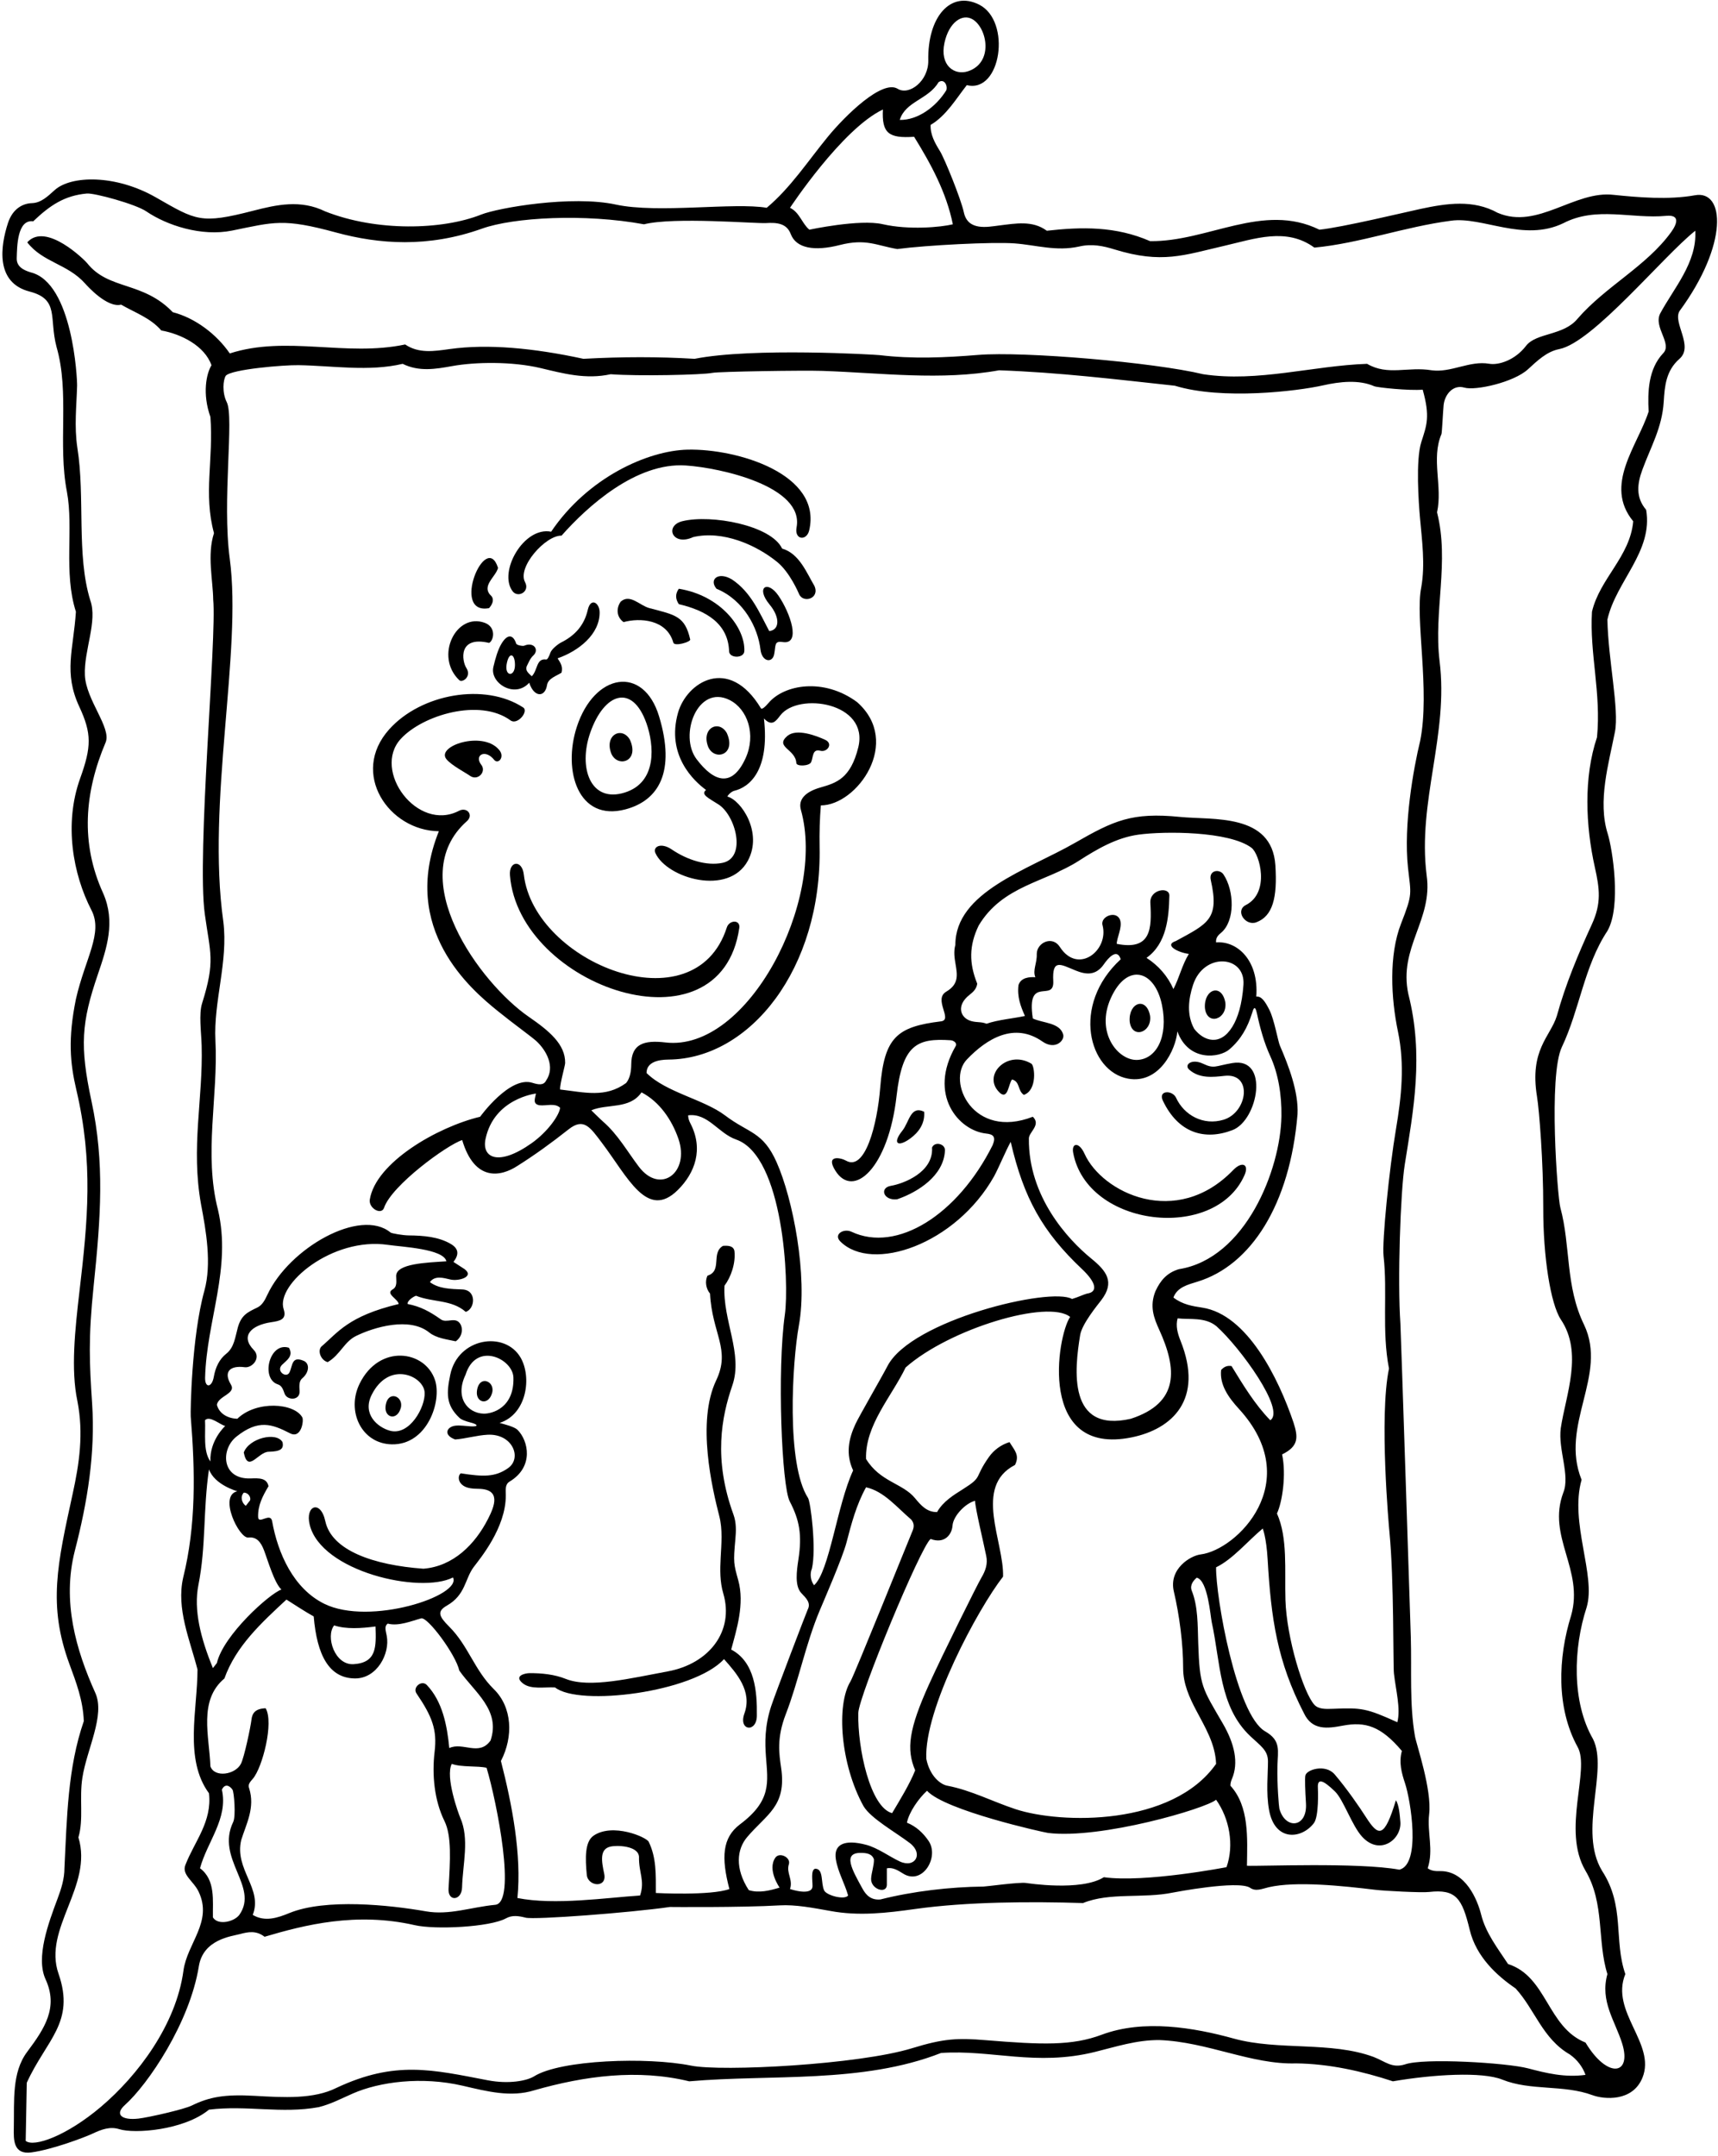 <?xml version="1.0" encoding="UTF-8"?>
<svg xmlns="http://www.w3.org/2000/svg" xmlns:xlink="http://www.w3.org/1999/xlink" width="479pt" height="601pt" viewBox="0 0 479 601" version="1.1">
<g id="surface1">
<path style=" stroke:none;fill-rule:nonzero;fill:rgb(0%,0%,0%);fill-opacity:1;" d="M 468.266 86.73 C 481.902 68.176 480.984 52.898 472.578 54.434 C 465.273 55.766 456.605 55.012 449.965 54.328 C 438.996 52.996 428.766 64.129 417.562 59.328 C 410.754 55.566 403.352 56.688 396.074 58.238 C 392.129 59.078 374.062 63.43 367.863 64.031 C 352.164 56.328 336.766 67.43 320.664 67.23 C 311.062 63.031 301.562 63.23 291.863 64.328 C 287.875 61.387 283.246 62.293 278.422 62.883 C 275.379 63.254 269.852 64.457 268.73 59.195 C 267.941 55.492 263.355 44.211 262.098 42.176 C 260.668 39.863 259.359 37.547 259.465 34.828 C 263.863 32.23 266.562 27.531 269.562 23.73 C 279.125 26.121 282.066 5.891 273.012 1.301 C 265.047 -2.73 258.59 4.676 258.816 16.863 C 258.918 22.527 253.52 26.734 250.281 24.754 C 245.965 22.113 235.699 32.184 230.828 38.109 C 225.332 44.801 220.43 52.355 213.766 57.93 C 204.75 56.367 183.348 59.566 171.73 57.035 C 159.496 54.371 138.945 57.914 134.148 59.824 C 123.379 64.105 105.066 64.633 90.664 58.93 C 83.816 55.578 77.164 57.055 70.516 58.77 C 55.906 62.531 54.707 61.461 43.484 55.043 C 32.215 48.594 19.805 48.871 15.227 53.008 C 13.273 54.77 11.438 56.555 8.902 56.633 C 6.43 56.711 3.539 58.098 2.207 62.219 C 0.16 68.535 -1.402 78.785 8.254 81.281 C 16.617 83.445 13.617 88.613 15.766 96.73 C 19.465 109.531 16.066 123.828 18.664 137.129 C 20.566 147.328 17.664 159.629 21.164 170.531 C 20.484 181.094 17.664 187.465 22.109 197.012 C 25.594 204.492 25.52 208.191 22.344 217.012 C 17.781 229.703 20.348 243.777 25.496 253.73 C 28.801 260.117 23.75 267.152 21.164 278.531 C 18.93 289.551 19.527 296.34 21.281 303.812 C 26.055 324.102 24.465 340.305 22.176 359.836 C 20.879 370.895 19.742 381.844 21.566 390.531 C 23.371 399.664 22.094 408.062 20.27 416.41 C 15.984 436.02 13.324 447.496 19.348 463.883 C 21.223 468.973 23.164 474.039 23.363 479.828 C 18.863 492.828 18.664 506.73 17.965 520.832 C 17.965 523.777 17.086 526.543 16.055 529.297 C 13.504 536.098 9.918 545.719 12.703 551.785 C 16.305 559.633 12.492 565.445 7.566 572.031 C 3.242 577.816 4.008 585.691 3.852 593.191 C 3.781 596.543 3.691 600.73 8.758 600.047 C 14.609 599.258 23.641 595.836 25.863 594.789 C 28.281 593.645 30.703 592.758 33.223 593.562 C 37.492 594.926 51.289 593.875 58.266 588.129 C 68.863 586.832 78.465 589.332 88.863 587.43 C 92.242 586.602 95.281 584.973 98.426 583.602 C 105.766 580.398 117.504 578.781 129.039 581.469 C 135.859 583.055 142.438 584.762 148.965 582.73 C 162.965 578.73 177.766 576.73 192.164 580.23 C 214.965 578.23 240.465 580.93 262.363 572.332 C 276.312 571.336 288.848 576.105 305.273 572.039 C 311.105 570.598 316.941 568.672 323.266 568.73 C 336.664 569.23 348.965 575.629 361.363 575.23 C 370.562 575.332 379.863 577.43 388.363 580.23 C 399.641 578.293 413.242 577.496 418.844 579.75 C 426.773 582.945 435.91 581.098 443.984 584.086 C 447.23 585.285 455.191 586.004 457.941 579.215 C 461.781 569.727 448.855 560.848 453.164 550.332 C 449.863 540.832 453.133 531.465 446.664 521.531 C 439.965 510.43 448.496 493.562 444.164 484.828 C 438.164 474.43 438.664 459.43 442.363 448.129 C 445.062 439.164 437.562 424.531 440.965 412.531 C 434.766 397.23 448.363 383.43 441.664 369.328 C 436.379 358.504 437.973 347.445 435.035 336.613 C 434.25 333.719 431.676 299.855 435.465 291.895 C 440.453 281.398 441.645 269.398 448.164 259.531 C 452.113 252.688 449.562 236.598 448.246 232.41 C 445.395 223.355 448.535 212.863 450.266 204.031 C 451.496 197.797 448.363 183.828 448.164 172.73 C 450.562 162.031 460.965 153.73 458.965 142.129 C 455.945 138.59 456.531 134.746 457.906 130.973 C 460.191 124.695 463.414 119.289 463.863 112.039 C 464.133 107.66 464.48 103.336 468.266 100.031 C 472.297 96.496 466.332 89.965 468.266 86.73 Z M 263.328 11.945 C 264.59 6.141 268.355 3.676 271.203 5.406 C 275.289 7.891 277.051 17.5 269.898 19.867 C 266.109 21.121 261.965 18.246 263.328 11.945 Z M 261.664 22.93 C 263.164 21.828 264.266 23.73 263.863 25.129 C 260.965 29.828 255.863 33.531 250.863 33.43 C 252.465 28.23 258.863 27.73 261.664 22.93 Z M 246.164 30.531 C 245.836 37.129 247.75 38.621 254.863 38.129 C 259.562 45.73 263.863 53.629 265.664 62.531 C 262.34 63.34 253.434 64.176 246.074 62.496 C 239.664 61.031 225.664 64.031 225.664 64.031 C 223.664 62.43 222.965 59.23 220.266 57.93 C 220.266 57.93 234.766 35.93 246.164 30.531 Z M 28.168 587.316 C 18.535 595.492 9.383 598.695 7.164 596.832 L 7.465 580.629 C 12.895 568.68 21.055 563.836 16.316 550.227 C 11.93 537.629 25.996 525.812 21.863 512.23 C 23.363 507.129 22.066 501.43 22.965 495.629 C 24.164 487.73 29.398 478.195 26.566 471.93 C 21.164 459.93 17.266 446.43 20.863 432.328 C 24.414 418.617 26.598 405.102 25.68 391.199 C 24.945 380.047 24.578 373.211 26.105 358.52 C 28.109 339.25 29.188 324.129 25.52 307.039 C 22.195 291.562 22.715 285.02 27.277 271.656 C 29.785 264.305 32.246 256.957 28.766 249.031 C 22.363 235.031 23.566 220.828 29.465 206.93 C 31.098 202.863 23.965 195.129 23.664 188.23 C 23.363 181.328 27.266 173.164 25.164 167.328 C 21.266 154.73 23.766 138.531 21.566 124.828 C 20.668 118.801 21.344 113.16 21.496 107.531 C 21.547 105.723 20.309 78.828 8.562 75.93 C 6.562 75.328 4.562 74.328 4.664 71.93 C 4.766 68.828 4.766 61.098 9.266 61.695 C 13.988 57.195 17.996 54.523 24.211 53.949 C 26.281 53.754 37.812 56.898 40.797 58.934 C 46.516 62.828 56.156 66.016 64.715 64.281 C 76.445 61.902 78.918 60.797 93.656 64.809 C 105.707 68.09 119.359 69.109 134.41 63.73 C 143.164 60.602 162.93 59.477 179.562 62.531 C 187.863 60.43 210.719 62.367 213.586 62.188 C 216.582 62.004 219.324 62.238 220.465 65.234 C 221.977 69.23 227.039 70.121 234.137 68.309 C 241.445 66.445 244.359 68.434 250.164 69.43 C 258.207 68.359 276.762 67.395 282.887 67.855 C 288.941 68.309 294.43 70.145 300.863 68.73 C 304.465 67.879 307.641 68.578 310.766 69.543 C 323.984 73.613 330.098 71.121 341.359 68.527 C 349.848 66.57 358.648 63.316 366.465 69.031 C 379.164 67.828 391.562 63.23 404.562 61.531 C 413.297 60.297 424.797 67.562 435.863 62.23 C 445.109 57.426 454.852 61.086 464.562 60.172 C 468.477 59.805 467.605 62.395 465.949 64.688 C 459.059 74.227 447.715 79.781 439.863 88.828 C 435.965 93.629 428.332 92.695 425.465 96.43 C 422.418 100.406 417.848 101.863 415.223 101.41 C 409.75 100.465 404.621 103.957 399.164 103.23 C 392.496 102.129 386.965 104.828 381.164 101.43 C 366.164 101.93 350.664 106.629 335.465 104.328 C 321.727 101.016 285.438 97.906 272.727 98.945 C 263.555 99.695 254.414 100.102 245.234 99.004 C 244.113 98.867 209.863 96.828 193.664 100.031 C 183.562 99.43 173.664 99.43 162.664 100.031 C 148.781 97.023 136.027 95.828 125.391 97.309 C 121.066 97.91 116.77 98.609 112.965 96.031 C 96.465 99.531 79.863 93.43 64.066 98.531 C 60.363 93.129 54.363 88.629 48.164 87.031 C 39.832 78.336 30.273 80.938 24.273 73.332 C 23.684 72.586 12.797 61.766 7.598 67.562 C 11.945 73.176 18.816 73.539 23.723 79.035 C 24.238 79.613 29.863 85.93 33.766 84.93 C 37.566 87.129 41.965 88.629 44.965 92.129 C 50.566 93.129 57.066 96.43 58.965 101.828 C 57.531 104.129 56.363 109.766 58.664 116.23 C 59.566 128.129 56.664 137.629 59.664 148.629 C 57.691 154.641 59.387 161.879 59.445 167.18 C 60.469 177.812 54.816 238.27 57.102 254.836 C 58.605 265.738 60.074 267.887 56.348 279.695 C 55.398 282.695 56.113 287.648 56.223 291.531 C 56.641 306.281 53.168 319.855 56.066 335.828 C 57.453 343.129 59.07 352.312 56.98 359.84 C 53.387 372.789 53.078 393.656 53.176 394.867 C 54.43 410.285 54.68 425.273 51.066 439.828 C 49.098 448.465 52.965 457.23 55.066 465.43 C 55.066 476.531 51.266 490.43 58.266 499.93 C 59.164 507.832 54.266 513.332 51.766 519.73 C 50.465 522.598 53.898 524.297 55.363 527.332 C 59.395 535.754 52.191 541.688 51.148 549.375 C 49.105 564.496 38.387 578.645 28.168 587.316 Z M 395.895 144.184 C 396.469 150.688 397.398 157.352 396.266 163.73 C 394.496 172.297 398.766 192.531 395.965 206.531 C 394.074 214.277 391.289 229.98 392.562 241.863 C 393.363 249.332 393.977 248.961 390.641 257.461 C 387.184 266.273 387.828 278.309 389.77 287.59 C 391.703 296.844 390.738 305.77 389.223 314.727 C 387.34 325.84 385.293 346.094 385.758 350.195 C 386.902 360.273 385.211 370.988 387.266 381.531 C 384.465 394.93 387.27 425.895 387.398 427.195 C 388.695 440.418 388.383 464.195 388.648 466.539 C 389.18 471.273 390.57 476.309 389.598 480.129 C 380.969 476.207 379.551 476.047 371.66 476.379 C 369.543 476.469 367.602 476.488 366.477 475.266 C 363.43 471.969 358.719 456.691 358.395 446.027 C 358.145 437.707 359.082 428.742 356.031 421.93 C 357.531 418.73 358.664 411.062 357.465 405.465 C 362.164 403.164 361.93 400.629 360.664 396.629 C 356.449 384.168 347.738 366.469 335.203 364.539 C 332.441 364.117 329.746 363.699 327.164 361.73 C 328.215 358.855 331.137 358.145 333.926 357.285 C 348.723 352.734 359.656 335.93 361.766 310.629 C 362.094 304.379 359.23 296.996 356.844 291.48 C 356.328 290.297 355.27 284.176 353.914 281.52 C 352.73 279.195 351.719 277.668 350.266 277.828 C 351.016 267.703 344.914 262.223 339.062 262.73 C 338.926 261.473 339.609 260.734 340.426 260.062 C 344.41 256.77 344.16 248.305 341.117 243.773 C 340.027 242.156 336.949 242.562 337.582 245.359 C 340.051 256.262 336.777 257.469 327.863 262.328 C 324.332 263.496 328.633 265.598 331.465 265.93 C 329.562 269.031 328.832 272.531 327.164 275.73 C 325.562 272.129 323.062 269.23 319.664 267.031 C 325.301 263.031 325.895 255.727 326.031 249.695 C 326.094 247.074 320.512 247.91 320.73 251.695 C 321.141 258.879 320.992 265.055 311.363 263.129 C 311.363 261.406 312.996 258.5 312.293 256.48 C 311.324 253.699 306.734 255.43 307.395 257.91 C 309.27 264.918 300.555 271.844 295.504 263.992 C 293.379 260.691 289.062 262.84 289.062 265.93 C 289.164 268.531 287.863 270.43 288.664 272.43 C 287.164 272.328 284.664 272.43 283.965 274.629 C 283.562 277.93 284.562 280.531 285.766 283.23 C 282.562 283.93 278.164 284.297 275.062 285.398 C 273.488 284.777 272.469 285.125 270.77 284.648 C 267.773 283.809 266.473 280.336 270.332 277.328 C 271.332 276.551 272.27 275.684 272.465 274.23 C 270.164 268.531 270.164 263.629 272.863 258.031 C 279.488 246.918 291.445 245.969 300.719 240.016 C 305.969 236.645 311.316 233.523 317.418 232.68 C 324.684 231.68 342.723 231.695 348.926 236.34 C 351.211 238.047 354.191 248.816 347.367 252.301 C 344.258 253.891 347.23 258.234 350.266 257.121 C 354.828 255.438 356.191 250.297 355.586 241.195 C 354.613 226.629 338.09 228.652 329.059 227.746 C 315.539 226.391 310.539 228.766 299.648 235.008 C 286.535 242.523 266.363 248.648 266.363 263.43 C 265.852 265.262 266.129 267.055 266.414 268.75 C 266.906 271.688 267.414 274.34 263.863 276.43 C 260.098 278.598 265.797 284.297 262.363 284.73 C 250.086 286.238 246.527 289.145 245.414 303.211 C 244.594 313.543 241.203 326.617 235.879 323.566 C 234.43 322.738 230.062 321.812 232.906 326.359 C 237.922 334.379 247.695 325.664 249.973 305.539 C 251.594 291.211 255.652 289.371 265.066 290.004 C 265.875 290.059 266.945 290.785 266.453 291.633 C 258.609 305.188 267.293 315.203 274.941 316.008 C 276.883 316.215 277.758 316.832 276.766 319.23 C 267.043 338.672 250.07 349.348 237.391 343.383 C 235.246 342.375 232.285 344.098 234.312 346.113 C 243.137 354.895 266.449 346.965 277.164 327.93 C 278.562 325.328 280.398 320.828 281.797 318.328 C 285.414 334.02 290.688 343.422 301.652 353.77 C 305.887 357.766 306.008 360.238 303.062 360.629 C 302.062 360.898 300.598 361.629 298.898 362.129 C 292.934 358.684 254.102 368.027 247.453 380.805 C 245.723 384.129 239.57 394.723 238.508 397.008 C 236.598 401.113 235.746 405.375 237.863 409.93 C 233.363 419.629 231.258 438.145 226.969 441.938 C 226 440.688 225.75 438.715 226.363 437.328 C 227.664 431.797 226.004 418.699 225.289 417.602 C 219.18 408.207 220.871 379.75 222.734 369.531 C 225.258 355.68 221.074 334.184 216.516 323.98 C 212.68 315.402 208.887 316.047 202.16 310.961 C 196.191 306.453 185.676 304.543 180.266 299.129 C 180.266 296.117 183.477 295.41 186.395 295.387 C 209.098 295.223 229.18 270.082 228.512 236.031 C 228.438 232.18 228.555 228.258 228.863 224.531 C 238.922 224.531 251.621 206.898 238.965 195.73 C 229.648 188.859 218.645 190.844 214.297 195.945 C 213.441 196.949 212.418 197.953 212.133 197.422 C 203.148 182.594 191.426 190.266 189.043 198.691 C 185.684 210.578 193.496 217.762 196.863 220.23 C 195.262 221.453 197.496 222.465 200.305 224.25 C 205.117 227.312 208.254 239.148 201.434 240.547 C 197.047 241.445 191.711 239.805 187.273 236.801 C 184.285 234.773 181.914 236.027 182.754 237.855 C 185.973 244.84 203.148 249.934 208.523 239.934 C 212.75 232.07 206.621 223.035 202.785 222.062 C 203.199 221.324 204.078 220.609 204.754 220.449 C 208.812 219.473 214.652 214.992 212.996 200.297 C 215.227 202.648 216.32 201.051 217.578 199.414 C 222.59 192.895 242.383 195.84 239.301 208.34 C 237.148 217.062 233.184 218.266 228.734 219.539 C 224.574 220.734 222.473 222.844 223.301 225.781 C 230.379 250.98 208.512 293.316 185.555 290.617 C 179.504 289.906 176.051 291.027 176 296.695 C 175.984 298.516 175.715 300.547 174.562 301.93 C 168.766 306.129 163.062 304.531 156.164 303.73 C 156.07 302.203 157.559 297.109 157.57 296.359 C 157.664 291.098 153.047 287.344 147.395 283.441 C 133.809 274.059 112.371 244.719 130.156 228.945 C 132.137 227.191 130.18 224.887 127.984 226.031 C 116.363 232.09 103.691 214.82 111.715 206.016 C 117.773 199.371 133.738 194.539 142.344 200.836 C 144.273 202.246 147.484 198.289 145.871 197.234 C 135.18 190.238 117.441 193.395 108.527 203.312 C 97.48 215.609 108.445 231.586 122.363 231.73 C 111.383 259.055 131.414 275.898 138.773 281.848 C 143.418 285.605 147.758 288.676 149.496 290.195 C 152.363 292.828 154.863 297.43 152.266 301.23 C 151.551 302.676 150.039 302.367 148.398 301.855 C 142.102 299.895 133.863 311.328 133.863 311.328 C 121.824 314.219 104.746 324.141 103.109 334.398 C 102.719 336.863 106.352 338.859 107.082 336.703 C 109.195 330.438 124.68 319.16 128.863 317.828 C 132.359 329.59 139.715 328.008 144.266 325.031 C 149.098 321.988 153.848 318.547 158.52 314.848 C 162.781 311.473 164.57 314.316 167.754 318.512 C 175.023 328.098 180.402 340.223 188.969 331.766 C 193.812 326.984 196.188 320.32 192.504 313.203 C 192.141 312.504 191.863 311.781 191.863 310.93 C 197.379 310.23 200.273 315.945 205.238 317.676 C 218.477 322.285 220.082 357.602 218.824 366.52 C 216.656 381.855 217.93 414.223 220.188 418.555 C 222.914 423.781 223.656 427.879 222.613 434.703 C 222.117 437.93 221.531 442.172 223.441 444.148 C 224.809 445.562 226.148 446.883 225.203 448.707 C 224.945 449.203 215.969 472.691 214.996 475.703 C 213.176 481.34 213.27 485.809 213.555 489.688 C 214.07 496.816 215.223 501.941 206.266 508.629 C 201.406 512.32 201.039 517.789 203.363 526.629 C 198.164 528.531 182.863 527.73 182.863 527.73 C 182.863 522.57 183.023 517.883 180.871 513.461 C 180.23 512.137 170.816 508.098 165.488 511.754 C 163.039 513.434 163.16 518.051 163.602 522.668 C 163.914 525.961 169.32 526.43 168.461 522.387 C 167.633 518.574 167.254 515.551 170.098 514.82 C 171.891 514.359 177.953 514.496 178.164 517.629 C 178.062 522.129 179.863 524.23 178.465 528.43 C 169.164 529.031 154.664 531.199 144.266 529.129 C 145.465 517.031 142.766 503.031 139.664 490.93 C 143.184 484.129 142.824 475.934 137.688 470.906 C 132.285 465.609 130.566 458.789 125.266 453.5 C 122.355 450.598 121.766 449.223 124.605 447.605 C 129.836 444.629 129.59 440.168 132.078 436.852 C 133.781 434.586 141.074 425.906 141.023 416.863 C 141.012 415.23 140.77 413.82 142.105 413.02 C 148.93 408.91 147.328 401.645 144.301 398.617 C 143.438 397.754 140.676 397.062 139.301 396.684 C 146.949 394.211 148.289 383.883 145.152 378.48 C 140.746 370.883 127.664 372.938 125.539 383.242 C 124.508 388.23 124.242 391.625 128.062 395.23 C 128.488 395.719 129.875 396.238 131.145 396.555 C 133.402 397.109 133.473 397.777 131.215 397.637 C 129.902 397.555 128.348 397.32 127.055 397.441 C 124.617 397.672 123.402 400.012 126.898 401.297 C 129.746 401.098 132.965 400.129 135.945 399.977 C 142.918 399.617 145.633 406.48 141.672 409.277 C 138.031 411.844 134.664 411.699 128.465 410.73 C 127.574 411.473 127.699 413.199 129.223 414.203 C 130.336 414.938 131.891 415.027 133.398 415.051 C 139.777 415.145 137.914 419.832 136.066 423.449 C 132.445 430.547 126.383 436.656 118.062 437.328 C 104.105 436.324 92.453 432.23 90.699 424.074 C 89.402 418.023 85.027 419.656 86.344 425.059 C 89.527 438.121 117.117 444.434 126.297 439.766 C 128.848 444.863 103.113 453.336 90.438 447.117 C 81.805 442.879 77.445 432.992 75.863 424.031 C 75.363 421.531 72.066 425.098 71.965 422.93 C 71.863 419.629 73.266 417.031 74.863 414.328 C 74.379 411.992 72.23 412.074 69.902 412.16 C 61.734 412.465 61.461 404.07 65.891 400.523 C 72.086 395.559 75.898 397.035 80.871 399.578 C 84.031 401.191 84.75 395.98 84.289 395.145 C 82.066 391.105 71.469 390.359 66.164 395.531 C 63.633 395.43 61.164 394.23 60.465 391.629 C 60.902 389.094 65.934 388.547 64.371 385.969 C 62.27 382.504 64.023 380.598 68.215 381.152 C 70.344 381.434 72.887 378.523 70.75 376.34 C 66.895 372.406 70.148 369.418 75.578 368.613 C 77.98 368.254 80.055 367.895 79.086 364.969 C 76.809 358.113 92.598 344.758 108.18 347.047 C 112.094 347.625 123.664 348.129 124.465 351.629 C 118.945 351.992 110.488 352.246 110.453 355.695 C 110.438 357.109 110.887 358.734 109.363 359.531 C 107.496 360.73 110.965 362.129 111.164 363.531 C 97.07 366.898 94.203 371.473 89.566 375.43 C 88.496 376.664 89.465 379.23 91.363 379.73 C 94.809 377.75 95.953 374.066 99.27 372.441 C 104.336 369.957 114.195 367.062 119.656 371.457 C 121.656 373.062 124.488 373.367 127.062 373.93 C 128.562 372.93 129.23 370.965 128.465 369.328 C 127.164 366.73 124.496 369.129 122.797 367.73 C 119.797 365.629 117.266 364.23 113.664 363.531 C 113.465 362.629 115.297 361.43 115.996 361.23 C 120.699 363.129 125.863 362.23 129.863 365.73 C 132.504 364.852 132.941 359.625 128.895 359.473 C 125.562 359.344 122.328 359.277 119.863 357.43 C 121.238 355.531 123.566 356.23 125.602 356.707 C 127.812 357.227 132.336 355.977 129.562 353.828 L 126.43 351.797 C 127.969 349.82 127.988 348.141 125.68 346.785 C 122.273 344.781 118.051 344.445 113.945 344.41 C 112.383 344.398 109.195 343.855 108.895 343.605 C 100.469 336.637 80.613 347.914 74.52 361.012 C 73.836 362.48 73.105 363.863 71.727 364.523 C 69 365.828 67.254 366.641 66.297 370.125 C 65.559 372.805 65.309 375.645 63.066 377.41 C 61.164 378.91 60.066 381.191 59.609 383.844 C 59.082 386.883 57.105 387.039 57.184 384.031 C 57.605 368.051 64.621 353.617 60.766 337.23 C 56.766 321.73 60.863 305.531 60.066 290.129 C 59.496 279.164 63.664 268.129 62.266 256.93 C 57.566 223.629 67.531 181.828 64.066 155.828 C 61.871 139.555 65.336 116.352 63.223 112.117 C 61.883 109.438 62.199 105.879 62.965 104.73 C 64.664 102.93 79.098 101.734 83.23 101.801 C 92.754 101.953 102.848 103.66 112.266 101.43 C 116.812 103.676 121.402 102.902 126.07 102.059 C 132.535 100.891 142.77 100.727 150.75 102.621 C 157.078 104.129 163.328 105.84 170.266 104.328 C 177.852 104.906 195.855 104.516 198.59 103.953 C 200.414 103.578 223.906 103.211 229.375 103.398 C 245.77 103.961 262.363 106.156 278.562 103.23 C 295.363 103.828 310.863 105.73 327.562 107.531 C 340.711 111.574 361.758 109.047 368.879 107.434 C 373.555 106.379 378.902 105.793 383.168 107.68 C 383.977 108.035 392.965 108.965 396.664 108.629 C 398.766 116.152 397.82 118.438 396.285 123.215 C 394.664 128.242 395.559 140.402 395.895 144.184 Z M 391.738 497.137 C 393.289 501.781 396.266 519.707 390.164 521.23 C 378.766 519.129 350.664 520.332 347.664 520.129 C 347.766 512.531 348.363 503.629 343.062 497.828 C 343.039 497.156 343.223 496.531 343.48 495.926 C 345.391 491.469 344.234 486.164 340.949 480.504 C 335.148 470.508 334.48 470.207 334.078 458.031 C 333.91 452.973 334.035 447.816 332.266 443.43 C 331.664 441.828 332.832 440.531 333.664 439.828 C 336.766 440.531 337.488 450.586 337.84 452.199 C 340.32 463.504 339.875 475.758 348.598 484.008 C 351.492 486.742 353.52 487.941 353.527 491.031 C 353.531 494.605 352.953 499.672 353.82 504.543 C 355.395 513.441 362.844 512.777 366.316 508.266 C 367.762 506.383 367.477 499.051 367.441 498.363 C 367.301 495.781 368.727 496.047 372.191 499.406 C 374.609 501.75 376.934 508.988 379.828 512.098 C 384.801 517.445 390.848 512.738 390.438 507.875 C 390.266 505.863 390.062 503.223 389.199 501.863 C 385.965 512.531 384.363 512.082 380.836 506.57 C 379.051 503.773 375.48 498.59 372.125 494.672 C 369.551 491.664 364.242 493.324 363.941 495.008 C 363.785 495.871 363.895 499.25 364.117 502.684 C 364.566 509.645 358.285 510.109 356.703 504.203 C 356.578 503.73 356.039 497.488 356.164 492.363 C 356.27 488.004 357.23 485.246 352.746 482.672 C 344.656 478.023 338.934 444.977 339.062 436.93 C 343.664 434.73 347.863 429.629 352.062 426.129 C 352.062 426.129 353.07 428.52 353.43 434.695 C 354.395 451.336 356.117 463.219 363.562 477.629 C 365.859 482.469 370.117 481.883 374.406 481.074 C 380.648 479.895 384.992 481.168 390.863 488.129 C 389.969 491.344 390.801 494.332 391.738 497.137 Z M 233.051 518.367 C 233.637 521.926 235.465 524.938 236.465 528.43 C 235.469 529.762 230.473 528.406 229.797 527.039 C 228.797 525.023 229.719 520.883 227.246 520.965 C 226.016 521.375 226.551 524.215 226.539 525.781 C 226.523 528.746 220.266 526.629 220.266 526.629 C 221.156 523.973 219.168 522.156 219.945 519.715 C 220.555 517.801 217.332 516.242 216.188 517.867 C 213.824 521.238 217.363 526.23 217.363 526.23 C 214.664 527.031 211.664 527.832 208.766 526.93 C 204.828 520.848 205.465 515.523 208.289 512.176 C 213.703 505.754 219.344 503.605 217.797 492.879 C 217.238 489.004 216.484 484.594 219.102 477.84 C 222.602 468.801 224.629 458.324 228.504 449.074 C 229.57 446.527 234.906 434.262 236.004 430.059 C 237.348 424.891 238.762 419.48 241.465 414.629 C 246.465 415.73 250.062 420.23 254.062 423.629 C 255.051 424.816 254.82 425.902 254.332 427.004 C 253.832 428.129 238.164 467.051 237.129 468.738 C 233.105 475.285 234.32 491.867 240.766 503.531 C 242.84 506.973 249.523 510.664 253.656 513.797 C 257.578 516.777 255.145 520.922 250.863 518.934 C 248.004 517.609 244.742 515.156 241.5 514.297 C 235.574 512.727 232.34 514.059 233.051 518.367 Z M 315.566 400.699 C 326.73 398.41 335.762 390.223 329.129 373.738 C 328.305 371.691 327.758 369.559 328.332 367.531 C 331.633 367.93 335.996 367.098 339.164 369.73 C 345.766 375.629 358.531 393.195 354.164 395.93 C 349.863 391.531 346.562 386.031 343.363 380.828 C 342.164 380.629 341.266 381.031 340.465 381.93 C 340.016 386.055 342.488 389.562 345.441 392.785 C 364.074 413.137 344.816 432.125 334.746 433.344 C 331.988 433.676 325.793 437.309 327.285 443.684 C 328.832 450.289 329.879 458.203 329.875 465.031 C 329.871 469.375 331.57 473.129 333.512 476.812 C 335.988 481.527 338.855 486.133 339.062 491.73 C 326.871 509.105 295.848 508.547 283.129 504.355 C 276.801 502.273 270.809 499.109 264.164 497.828 C 262.246 497.512 259.227 495.148 258.266 490.328 C 257.621 476.461 272.621 448.555 279.664 439.531 C 279.965 429.828 271.297 414.398 282.996 408.398 C 284.398 405.598 282.766 404.23 281.465 402.031 C 279.062 402.777 277.07 404.277 275.719 406.191 C 271.477 412.199 274.156 411.57 268.594 415.078 C 265.797 416.844 262.984 418.539 261.266 421.531 C 258.43 421.586 256.77 419.664 255.098 417.641 C 251.672 413.484 245.379 413.133 241.465 406.73 C 241.164 397.328 248.598 389.328 252.496 381.23 C 264.758 370.391 292.238 362.172 298.363 367.129 C 294.684 372.539 289.246 406.102 315.566 400.699 Z M 304.246 350.844 C 297.73 345.535 286.715 333.59 286.863 317.43 C 286.797 315.629 290.363 313.629 287.965 311.328 C 271.309 317.809 263.793 301.43 269.566 295.371 C 275.227 289.434 282.867 284.926 290.629 290.348 C 294.219 292.855 296.871 290.07 296.438 288.434 C 295.531 285.023 290.676 285.242 287.965 283.93 C 286.062 271.629 293.965 279.664 293.664 273.531 C 293.312 267.203 295.68 268.84 299.828 270.531 C 302.621 271.672 305.461 272.145 307.766 268.828 C 308.863 267.23 311.465 264.129 312.465 267.43 C 298.555 280.238 303.598 298.727 314.531 300.707 C 323.164 302.27 327.801 292.734 328.266 287.531 C 331.391 296.07 340 294.934 342.77 292.547 C 346.082 289.688 347.828 286.434 349.129 282.332 C 349.371 281.562 349.848 279.719 350.465 282.59 C 351.355 286.727 352.465 290.711 354.164 294.43 C 356.391 299.27 357.375 305.23 357.277 311.195 C 357.035 326.047 347.281 350.898 328.664 353.828 C 325.363 354.828 323.562 356.93 322.164 359.93 C 320.449 364.16 321.719 367.445 323.207 370.707 C 328.16 381.566 328.934 391.09 315.266 395.531 C 297.609 399.566 299.59 381.758 301.16 372.188 C 301.676 369.059 305.988 363.844 307.039 362.473 C 310.93 357.379 308.484 354.301 304.246 350.844 Z M 323.973 280.184 C 325.785 289.066 322.391 295.289 317.062 295.484 C 311.727 295.684 305.379 287.879 309.711 278.258 C 314.215 268.25 321.977 270.383 323.973 280.184 Z M 332.641 274.555 C 335.652 265.383 347.27 266.305 346.691 274.539 C 346.309 280.027 345.113 283.77 343.605 286.223 C 340.219 291.738 335.637 290.266 332.965 286.828 C 330.84 282.977 331.316 278.59 332.641 274.555 Z M 255.164 493.531 C 253.664 497.328 250.93 501.766 248.73 505.465 C 242.633 503.867 239.062 487.312 239.305 477.527 C 239.422 472.863 256.664 431.23 259.465 429.031 C 263.352 430.488 265.387 427.824 265.57 425.324 C 265.77 422.574 269.262 419.016 271.863 418.398 C 271.867 420.328 274.297 430.363 274.965 433.73 C 275.465 435.98 274.738 437.953 273.629 439.816 C 272.516 441.68 262.727 461.395 259.066 469.473 C 253.375 482.035 252.645 487.652 255.164 493.531 Z M 240.066 516.547 C 241.602 516.566 243.094 516.758 243.664 518.332 C 243.719 520.102 242.969 522.012 242.875 523.699 C 242.715 526.656 247.125 528.109 247.266 525.531 L 247.266 520.848 C 248.883 520.523 250.309 521.371 251.77 522.301 C 257.16 525.719 261.973 517.758 258.906 513.219 C 257.406 511 255.395 509.133 252.863 508.129 C 253.465 505.129 256.164 501.332 258.465 499.23 C 263.465 504.73 291.051 510.848 292.234 510.992 C 306.891 512.781 336.23 504.199 339.062 501.73 C 342.766 506.93 344.164 514.332 341.965 520.531 C 341.965 520.531 319.266 524.93 307.766 523.332 C 301.363 527.332 286.461 524.984 286.055 524.934 C 283.996 524.672 275.086 525.922 274.234 525.934 C 264.805 526.039 254.547 527.238 245.465 529.531 C 242.922 529.766 241.512 528.406 240.496 526.566 C 237.559 521.223 234.812 516.48 240.066 516.547 Z M 178.133 325.27 C 174.879 320.984 172.27 316.262 168.109 312.652 C 167.41 312.047 164.863 309.531 164.863 309.531 C 169.363 307.629 175.562 309.328 178.863 304.531 C 183.84 307.102 187.305 312.148 189.141 317.445 C 192.41 326.891 184.086 333.109 178.133 325.27 Z M 207.855 211.422 C 204.125 219.555 199.141 218.133 194.23 211.66 C 189.188 205.02 194.484 190.672 203.422 195.152 C 208.402 197.652 210.898 204.777 207.855 211.422 Z M 150.465 308.129 C 152.266 308.328 154.766 307.43 156.164 308.828 C 155.949 310.906 152.699 315.527 148.23 318.695 C 138.996 325.238 134.262 322.82 135.371 317.523 C 137.754 306.199 149.43 304.863 149.43 304.863 C 149.164 306.328 148.43 307.797 150.465 308.129 Z M 67.266 512.93 C 68.699 508.363 71.164 503.93 69.465 498.531 C 69.016 497.48 69.789 496.703 70.516 495.855 C 73.188 492.719 76.398 480.195 74.066 476.23 C 71.176 476.32 70.324 477.613 70.121 479.352 C 69.875 481.469 68.09 489.93 67.176 491.703 C 65.609 494.758 59.82 495.664 58.664 492.43 C 58.363 484.031 55.266 474.031 62.566 467.93 C 65.766 458.93 72.863 452.43 79.863 445.93 C 82.23 447.43 85.164 449.363 87.465 450.629 C 88.387 461.496 91.762 467.809 98.898 467.914 C 105.129 468.004 108.797 460.953 107.82 456.012 C 107.504 454.414 107.121 453.363 108.098 452.629 C 111.156 453.449 114.859 451.848 117.434 451.164 C 119.219 450.691 127.062 461.23 128.062 465.73 C 132.266 471.73 139.664 476.73 136.766 485.23 C 133.562 489.73 129.062 485.531 125.266 487.328 C 124.652 480.941 123.352 474.324 119.016 469.758 C 117.574 468.238 114.957 470.379 116.129 472.102 C 120.574 478.637 121.895 482.273 121.176 488.336 C 120.406 494.809 121.102 501.941 123.922 507.668 C 125.957 511.797 125.535 518.586 125.059 526.531 C 124.84 530.23 128.73 529.898 128.828 526.195 C 129.008 519.637 130.941 512.668 128.316 506.723 C 127.895 505.762 124.062 495.328 125.965 491.73 C 128.664 492.73 133.23 492.23 135.664 492.828 C 138.523 502.363 144.09 530.453 138.078 531.023 C 131.316 531.664 125.289 533.988 118.734 532.84 C 108.602 531.062 90.746 529.191 80.672 533.324 C 77.383 534.676 73.84 535.855 70.465 533.832 C 73.363 526.531 65.266 521.129 67.266 512.93 Z M 55.766 520.832 C 57.766 513.43 63.664 506.93 61.863 498.93 C 62.699 497.137 64.023 497.766 64.816 498.922 C 65.262 499.57 65.801 506.316 65.023 507.922 C 60.066 518.211 72.246 525.906 66.766 533.773 C 65.422 535.699 60.82 536.887 59.363 534.531 C 59.266 529.93 60.164 524.129 55.766 520.832 Z M 57.164 395.93 C 58.465 394.531 61.398 397.23 62.797 397.531 C 62.797 397.531 58.398 401.496 58.664 407.43 C 56.566 404.531 57.363 399.629 57.164 395.93 Z M 58.266 409.629 C 59.832 413.996 66.164 415.73 66.164 415.73 C 60.812 416.953 66.676 428.961 69.242 428.641 C 71.582 428.348 72.766 429.988 73.605 432.184 C 74.641 434.883 76.496 441.363 78.465 443.129 C 75.164 444.266 62.266 455.828 60.465 463.629 L 59.363 465.031 C 55.922 456.652 53.945 448.789 55.316 441.883 C 57.48 430.977 56.59 421.004 58.266 409.629 Z M 67.965 416.129 C 69.164 416.062 70.031 417.363 69.73 418.266 L 68.531 419.797 C 67.43 418.996 66.898 417.297 67.965 416.129 Z M 93.164 453.129 C 96.465 454.23 100.664 453.965 104.699 453.43 C 104.883 459.066 105.062 463.516 98.617 463.938 C 93.285 464.285 90.727 456.176 93.164 453.129 Z M 134.809 394.098 C 130.379 393.953 126.742 389.633 129.809 383.234 C 132.734 373.879 142.992 378.777 143.148 384.027 C 143.402 392.48 137.219 394.172 134.809 394.098 Z M 426.043 576.617 C 420.203 575.074 396.863 573.629 391.664 575.531 C 388.062 576.629 386.297 574.73 382.965 573.43 C 371.062 569.031 356.465 571.73 344.062 568.332 C 332.828 565.211 318.809 562.883 307.184 567.238 C 298.879 570.352 290.508 570.043 274.879 568.762 C 266.949 568.113 263.133 568.285 254.277 571.008 C 239.398 575.582 201.215 577.582 192.699 575.859 C 180.477 573.391 156.316 574.219 148.926 578.832 C 146.914 580.086 141.887 581.07 136.016 579.945 C 120.504 576.969 110.164 574.391 93.863 582.031 C 87.465 585.262 79.059 584.734 71.051 584.281 C 62.613 583.801 58.375 584.586 53.465 586.984 C 51.238 588.074 41.336 590.312 38.613 590.621 C 33.949 591.152 31.863 589.48 34.84 586.82 C 41.266 581.074 52.91 563.906 55.438 548.164 C 56.648 540.621 64.574 539.809 66.895 539.184 C 69.211 538.566 71.41 538.125 73.766 539.93 C 84.93 536.633 99.285 532.961 115.652 536.699 C 121.348 538.004 136.637 537.254 141.109 534.781 C 142.828 533.828 144.668 534.129 146.547 534.609 C 149.051 535.246 175.664 533.23 186.766 531.629 C 186.766 531.629 206.551 531.812 217.387 531.18 C 221.773 530.922 226.703 531.879 231.465 532.73 C 239.414 534.223 247.312 533.293 255.09 532.199 C 269.699 530.148 287.301 530.082 301.965 530.531 C 309.402 527.48 318.66 529.34 327.047 527.609 C 327.453 527.527 344.996 524.164 348.465 526.23 C 350.113 527.43 351.879 526.551 353.754 526.117 C 361.367 524.367 374.359 525.738 383.523 526.848 C 385.98 527.145 396.34 527.691 398.406 527.449 C 405.996 526.566 407.668 529.258 409.789 538.055 C 411.602 545.57 417.426 550.836 422.562 554.332 C 427.965 560.23 430.062 568.332 437.664 572.73 C 439.766 574.199 441.266 576.23 442.062 578.43 C 436.316 579.223 431.16 577.969 426.043 576.617 Z M 463.664 98.531 C 459.562 102.93 459.363 109.23 459.664 114.73 C 456.562 124.328 447.062 135.23 455.363 145.328 C 454.465 155.23 446.062 161.23 443.863 170.531 C 443.164 182.23 446.465 193.129 445.266 205.531 C 441.508 216.719 442.07 230.145 444.668 241.805 C 445.992 247.734 446.535 251.789 443.836 257.672 C 440.02 265.988 436.48 274.422 434.062 283.23 C 432.227 289.062 426.398 292.613 428.539 305.727 C 429.164 309.57 430.309 324.02 430.277 336.699 C 430.242 350.422 432.32 363.457 435.164 367.828 C 441.465 377.129 436.562 388.863 435.164 398.129 C 434.363 404.129 437.832 411.297 435.863 416.129 C 431.266 428.43 441.664 437.531 438.062 450.328 C 434.363 462.129 433.863 476.129 439.863 487.031 C 443.43 493.363 435.363 510.23 442.062 521.531 C 447.465 530.664 445.266 541.129 448.164 550.332 C 446.039 557.934 450.328 563.398 452.293 569.73 C 455.027 578.535 448.148 579.57 442.062 569.43 C 431.363 565.129 431.363 551.031 420.465 547.531 C 417.559 543.129 414.238 538.863 412.965 533.766 C 411.969 529.77 408.664 521.441 401.402 521.629 C 400.164 521.66 398.984 521.547 398.062 520.832 C 399.766 515.629 397.863 510.93 398.465 505.73 C 399.266 498.93 394.918 486.367 394.508 484.012 C 392.953 475.121 393.621 465.617 393.352 456.363 C 393.297 454.574 390.562 370.562 390.453 369.027 C 389.609 357.059 390.469 332.18 391.66 324.688 C 394.094 309.402 397.012 294.215 392.664 277.129 C 389.863 264.129 399.562 256.43 397.766 244.031 C 395.164 223.43 403.965 204.828 401.363 184.23 C 399.699 170.297 404.164 156.629 400.664 142.828 C 402.27 135.648 398.965 127.93 401.891 121.027 C 402.059 120.625 402.293 115.148 402.492 113.008 C 402.77 110.035 405.094 107.137 408.27 108.059 C 411.41 108.969 422.055 106.574 425.996 102.969 C 428.648 100.547 431.234 98.008 434.754 97.316 C 444.129 95.469 463.668 71.469 472.664 64.328 C 473.164 73.23 466.664 80.328 462.863 87.43 C 460.965 91.266 466.398 95.863 463.664 98.531 "/>
<path style=" stroke:none;fill-rule:nonzero;fill:rgb(0%,0%,0%);fill-opacity:1;" d="M 146.391 162.289 C 144.141 158.109 152.145 149.191 156.562 149.328 C 163.773 141.16 177.406 128.828 191.227 129.766 C 201.023 130.426 224.227 135.621 222.098 147.008 C 221.434 150.551 224.902 150.871 225.609 147.875 C 229.316 132.156 205.535 125.047 191.727 125.355 C 180.562 125.605 163.859 133.141 153.664 148.23 C 146.027 146.703 138.832 159.473 142.93 164.84 C 144.41 166.781 147.82 164.949 146.391 162.289 "/>
<path style=" stroke:none;fill-rule:nonzero;fill:rgb(0%,0%,0%);fill-opacity:1;" d="M 218.062 152.93 C 215.012 146.441 198.32 143.344 190.293 145.289 C 185.172 146.531 187.441 152.41 193.266 149.73 C 201.516 147.793 210.859 151.91 216.707 156.688 C 220.215 159.551 222.664 165.309 222.773 165.578 C 223.867 168.281 228.676 166.91 227.062 163.328 C 224.863 159.629 222.863 154.328 218.062 152.93 "/>
<path style=" stroke:none;fill-rule:nonzero;fill:rgb(0%,0%,0%);fill-opacity:1;" d="M 136.363 169.531 C 137.164 168.629 137.863 167.328 137.062 166.23 C 133.965 163.43 138.164 160.93 138.863 158.328 C 135.492 147.648 125.484 171.602 136.363 169.531 "/>
<path style=" stroke:none;fill-rule:nonzero;fill:rgb(0%,0%,0%);fill-opacity:1;" d="M 214.578 168.543 C 217.547 172.125 217.387 175.641 214.465 175.93 C 211.766 170.828 209.363 165.031 204.062 161.531 C 200.266 159.254 197.59 161.52 199.766 164.129 C 207.457 167.312 211.324 175.082 212.023 181.055 C 212.43 184.539 215.352 184.98 215.852 182.379 C 216.336 179.875 215.809 178.625 218.238 178.992 C 223.438 179.785 220.332 170.84 217.035 166.051 C 213.973 161.598 210.598 163.742 214.578 168.543 "/>
<path style=" stroke:none;fill-rule:nonzero;fill:rgb(0%,0%,0%);fill-opacity:1;" d="M 189.266 164.129 C 188.266 165.531 188.266 166.93 189.266 168.43 C 196.809 170.195 203.027 173.805 203.281 181.57 C 203.344 183.562 207.434 183.598 207.527 181.527 C 207.809 175.121 201.02 166.039 189.266 164.129 "/>
<path style=" stroke:none;fill-rule:nonzero;fill:rgb(0%,0%,0%);fill-opacity:1;" d="M 181.062 169.531 C 178.363 168.828 175.664 165.43 173.062 167.73 C 171.766 169.531 171.863 172.031 173.863 173.43 C 178.34 172.188 185.871 172.602 187.734 179.156 C 188.059 180.305 192.594 178.961 192.438 178.277 C 190.969 171.734 188.285 171.43 181.062 169.531 "/>
<path style=" stroke:none;fill-rule:nonzero;fill:rgb(0%,0%,0%);fill-opacity:1;" d="M 152.516 190.996 C 152.812 189.109 155.121 188.465 156.562 187.531 C 156.965 185.828 156.363 184.93 155.465 183.531 C 161.352 181.477 167.234 176.828 167.184 170.699 C 167.16 168.035 164.691 166.457 163.875 170.023 C 162.867 174.43 160.215 177.234 156.375 179.152 C 155.629 179.527 153.812 180.941 153.465 181.938 C 153.113 182.934 152.664 183.914 152.266 183.863 C 149.465 183.465 149.965 186.828 148.266 188.531 C 147.465 187.73 146.363 187.031 146.863 185.73 C 147.344 184.773 147.82 183.539 148.648 182.789 C 150.438 181.16 148.848 178.855 146.152 180.008 C 145.77 180.168 144.07 179.898 143.91 179.406 C 143.129 176.988 141.5 176.441 139.656 179.73 C 138.809 181.242 138.121 183.5 137.555 185.949 C 136.516 190.426 143.52 194.824 147.562 190.328 C 148.844 194.426 151.961 194.527 152.516 190.996 Z M 141.254 185.203 C 141.867 181.586 143.574 182.141 143.578 185.363 C 143.582 188.805 140.672 188.648 141.254 185.203 "/>
<path style=" stroke:none;fill-rule:nonzero;fill:rgb(0%,0%,0%);fill-opacity:1;" d="M 135.152 173.629 C 127.113 170.676 121.094 183.047 128.062 189.629 C 128.93 190.422 131.562 188.598 130.027 186.223 C 128.797 184.324 127.602 177.168 136.363 179.23 C 137.68 178.57 138.414 174.828 135.152 173.629 "/>
<path style=" stroke:none;fill-rule:nonzero;fill:rgb(0%,0%,0%);fill-opacity:1;" d="M 160.812 202.672 C 156.84 214.918 161.23 229.102 174.34 225.645 C 183.664 223.184 188.438 215.164 183.754 199.691 C 179.41 185.336 165.703 187.602 160.812 202.672 Z M 174.25 220.926 C 164.617 223.992 161.156 214.035 164.57 204.258 C 168.484 193.055 176.305 190.527 180.238 201.637 C 182.34 207.574 183.355 218.027 174.25 220.926 "/>
<path style=" stroke:none;fill-rule:nonzero;fill:rgb(0%,0%,0%);fill-opacity:1;" d="M 170.465 210.152 C 172.262 214.109 178.398 212.309 175.617 206.203 C 173.395 202.371 168.375 204.895 170.465 210.152 "/>
<path style=" stroke:none;fill-rule:nonzero;fill:rgb(0%,0%,0%);fill-opacity:1;" d="M 222.027 212.715 C 222.082 213.738 225.664 213.586 226.152 212.477 C 226.793 211.016 226.43 208.699 228.746 209.301 C 230.637 209.789 232.41 207.316 230.047 206.234 C 227.492 205.066 222.145 203.035 219.562 205.129 C 215.867 208.289 221.805 208.77 222.027 212.715 "/>
<path style=" stroke:none;fill-rule:nonzero;fill:rgb(0%,0%,0%);fill-opacity:1;" d="M 124.477 211.656 C 125.871 213.367 129.902 215.461 131.016 216.266 C 133.191 217.836 135.695 215.156 134.195 213.227 C 132.086 210.523 135.34 208.648 137.863 211.93 C 139.062 213.129 140.898 210.828 139.023 208.898 C 134.453 203.695 121.473 207.965 124.477 211.656 "/>
<path style=" stroke:none;fill-rule:nonzero;fill:rgb(0%,0%,0%);fill-opacity:1;" d="M 146.051 243.824 C 145.555 239.543 141.863 239.984 142.184 244.031 C 144.633 275.008 200.898 294.562 206.121 258.703 C 206.469 256.309 203.328 256.434 202.645 258.559 C 193.676 286.488 148.891 268.395 146.051 243.824 "/>
<path style=" stroke:none;fill-rule:nonzero;fill:rgb(0%,0%,0%);fill-opacity:1;" d="M 320.664 283.23 C 319.664 277.734 314.633 279.441 314.965 284.73 C 315.523 289.773 321.199 287.941 320.664 283.23 "/>
<path style=" stroke:none;fill-rule:nonzero;fill:rgb(0%,0%,0%);fill-opacity:1;" d="M 278.965 304.828 C 281.062 306.363 281.164 302.23 282.164 300.93 C 284.465 301.531 283.664 304.031 285.465 305.23 C 289.266 303.93 288.492 297.098 287.562 296.535 C 280.754 292.438 273.449 300.051 278.965 304.828 "/>
<path style=" stroke:none;fill-rule:nonzero;fill:rgb(0%,0%,0%);fill-opacity:1;" d="M 253.762 317.406 C 256.203 315.633 257.926 313.164 257.664 309.93 C 253.832 308.098 253.539 312.785 251.586 315.215 C 248.746 318.734 250.254 319.957 253.762 317.406 "/>
<path style=" stroke:none;fill-rule:nonzero;fill:rgb(0%,0%,0%);fill-opacity:1;" d="M 250.164 334.328 C 255.965 332.328 263.164 327.73 263.465 320.73 C 263.562 318.828 260.562 318.129 259.863 319.93 C 260.297 326.859 251.801 330.016 248.406 330.582 C 245.105 331.133 246.328 334.809 250.164 334.328 "/>
<path style=" stroke:none;fill-rule:nonzero;fill:rgb(0%,0%,0%);fill-opacity:1;" d="M 346.988 327.598 C 348.336 324.535 346.27 323.664 343.859 326.16 C 327.926 342.668 307.258 332.449 302.398 321.68 C 300.82 318.184 298.695 318.613 299.219 321.398 C 303.129 342.148 338.801 346.238 346.988 327.598 "/>
<path style=" stroke:none;fill-rule:nonzero;fill:rgb(0%,0%,0%);fill-opacity:1;" d="M 145.809 469.309 C 148.059 471.07 151.758 470.266 154.766 470.43 C 161.445 475.773 193.316 471.855 201.863 462.531 C 205.383 466.488 209.797 471.496 207.551 477.691 C 205.801 482.52 210.949 483.117 211.02 478.367 C 211.121 471.547 210.465 463.332 203.863 459.863 C 205.324 454.438 207.676 447.152 205.828 440.523 C 204.562 435.984 204.434 435.566 205.023 429.191 C 205.246 426.797 205.312 424.465 204.5 422.23 C 198.855 406.742 201.18 394.957 204.184 386.238 C 207.227 377.398 201.465 368.137 201.996 358.43 C 203.797 356.031 205.164 352.129 204.766 348.73 C 204.465 347.23 202.863 347.23 201.562 347.328 C 198.164 349.328 201.465 354.328 197.266 355.629 C 196.465 357.23 196.863 359.328 197.965 360.629 C 198.551 371.895 203.805 376.164 199.68 384.824 C 194.168 396.402 198.598 415.062 200.555 422.699 C 201.504 426.406 201.137 430.32 200.93 434.258 C 200.754 437.605 200.695 440.965 201.656 444.219 C 204.754 454.707 197.746 463.824 186.188 465.949 C 175.945 467.832 164.391 470.711 157.727 468.039 C 154.621 466.793 151 466.406 147.566 466.445 C 146.422 466.461 143.098 467.176 145.809 469.309 "/>
<path style=" stroke:none;fill-rule:nonzero;fill:rgb(0%,0%,0%);fill-opacity:1;" d="M 84.566 379.328 C 81.266 377.98 81.621 380.738 80.699 382.621 C 79.863 384.324 76.836 382.242 78.66 380.457 C 79.898 379.242 81.906 378.082 80.566 375.73 C 75.117 373.973 72.609 384.328 77.43 385.922 C 78.598 386.266 78.941 387.398 79.359 388.547 C 80.055 390.453 83.668 390.512 83.527 387.816 C 83.457 386.488 83.301 385.059 84.285 384.23 C 86.312 382.527 86.375 379.992 84.566 379.328 "/>
<path style=" stroke:none;fill-rule:nonzero;fill:rgb(0%,0%,0%);fill-opacity:1;" d="M 100.242 385.789 C 96.539 393.387 100.762 402.473 109.23 402.652 C 119.113 402.863 123.223 390.68 121.301 384.785 C 118.559 376.379 105.703 374.578 100.242 385.789 Z M 108.734 398.859 C 105.328 397.938 100.902 394.266 103.641 388.82 C 108.484 379.18 118.129 383.59 118.395 388.188 C 118.629 392.238 114.199 400.336 108.734 398.859 "/>
<path style=" stroke:none;fill-rule:nonzero;fill:rgb(0%,0%,0%);fill-opacity:1;" d="M 107.496 392.059 C 107.148 395.246 110.676 396.172 111.727 392.578 C 112.711 389.223 108.02 387.316 107.496 392.059 "/>
<path style=" stroke:none;fill-rule:nonzero;fill:rgb(0%,0%,0%);fill-opacity:1;" d="M 67.965 404.93 C 69.137 410.797 71.938 404.773 74.898 404.719 C 78.316 404.648 79.18 403.891 78.766 402.031 C 77.035 399.066 69.438 400.93 67.965 404.93 "/>
<path style=" stroke:none;fill-rule:nonzero;fill:rgb(0%,0%,0%);fill-opacity:1;" d="M 132.969 387.848 C 132.617 391.035 136.145 391.961 137.195 388.367 C 138.18 385.012 133.488 383.102 132.969 387.848 "/>
<path style=" stroke:none;fill-rule:nonzero;fill:rgb(0%,0%,0%);fill-opacity:1;" d="M 197.477 208.273 C 199.273 212.234 205.41 210.43 202.629 204.328 C 200.406 200.496 195.387 203.02 197.477 208.273 "/>
<path style=" stroke:none;fill-rule:nonzero;fill:rgb(0%,0%,0%);fill-opacity:1;" d="M 343.637 315.047 C 350.805 312.297 354.016 294.562 343.562 296.363 C 338.73 297.195 338.562 298.031 335.398 296.531 C 332.23 295.031 330.062 296.863 331.562 298.195 C 334.402 300.723 338.191 300.285 341.406 299.926 C 349.352 299.035 347.883 310.105 341.156 312.156 C 335.535 313.871 330.156 310.926 327.898 306.031 C 326.898 303.863 322.809 303.879 324.23 306.863 C 328.527 315.887 335.887 318.023 343.637 315.047 "/>
<path style=" stroke:none;fill-rule:nonzero;fill:rgb(0%,0%,0%);fill-opacity:1;" d="M 341.645 279.508 C 340.645 274.012 335.613 275.723 335.945 281.008 C 336.508 286.051 342.18 284.219 341.645 279.508 "/>
</g>
</svg>
